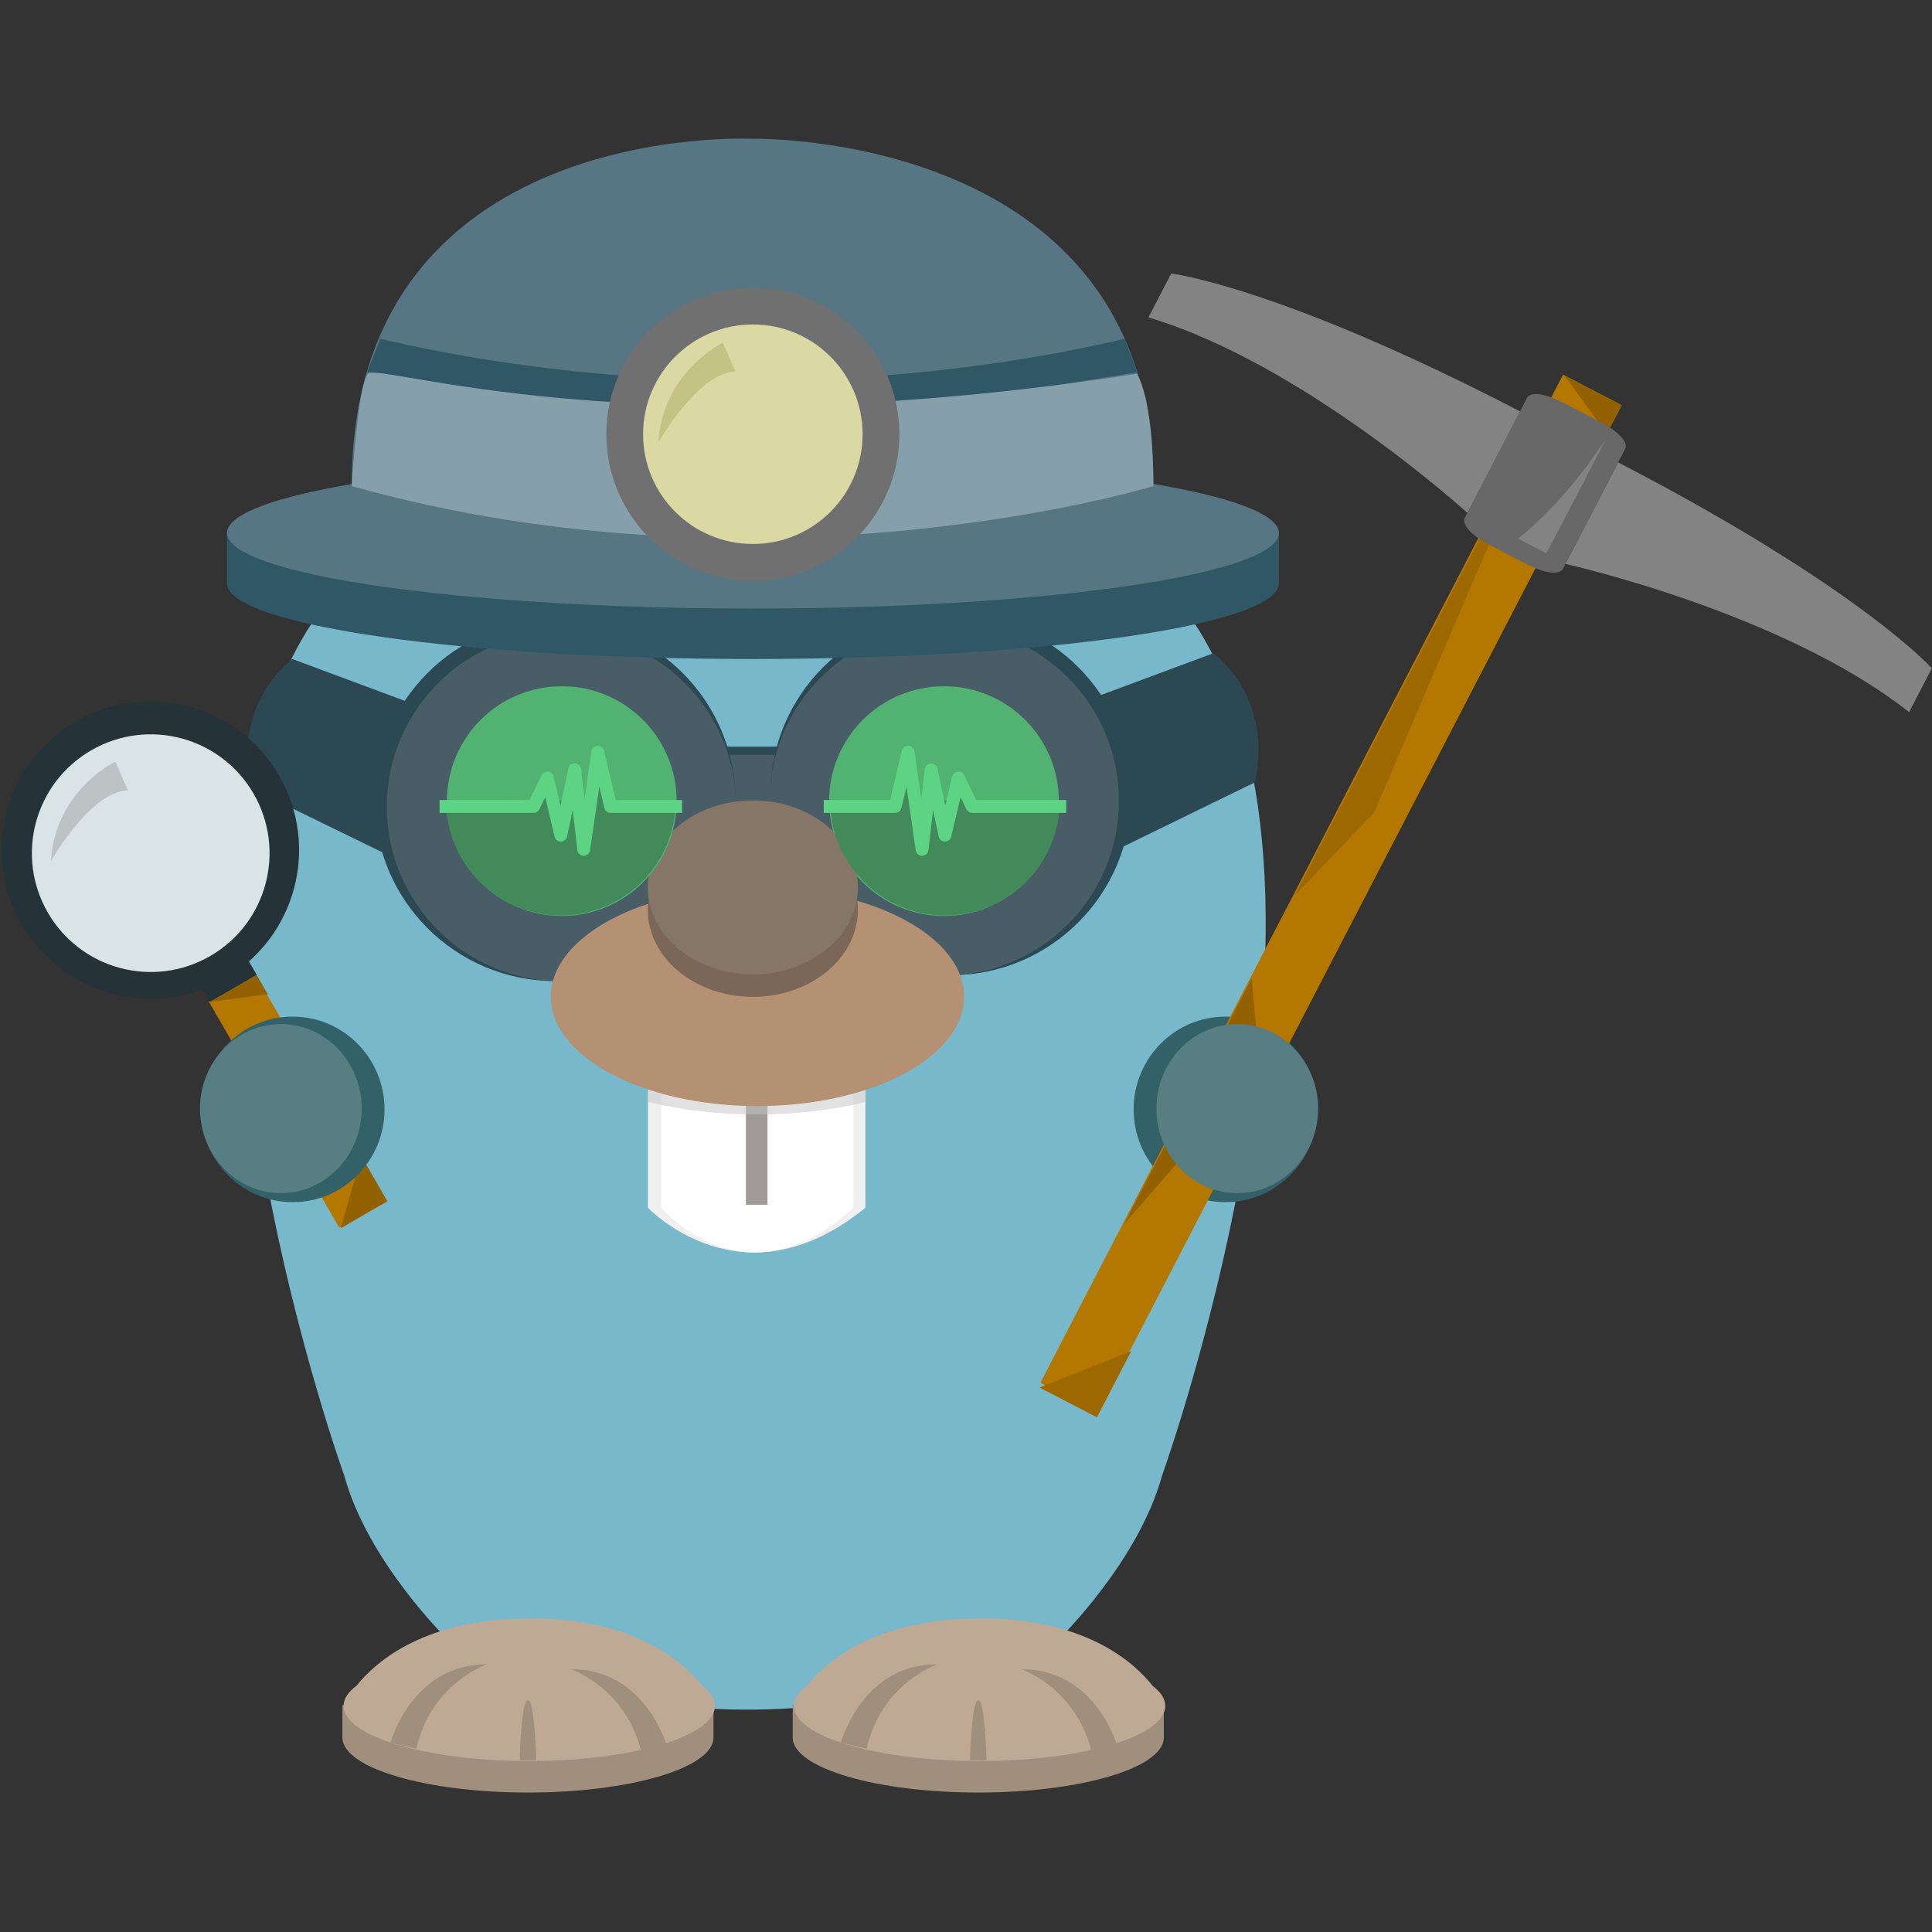 <?xml version="1.0" encoding="UTF-8" standalone="no"?>
<!DOCTYPE svg PUBLIC "-//W3C//DTD SVG 1.1//EN" "http://www.w3.org/Graphics/SVG/1.1/DTD/svg11.dtd">
<svg width="100%" height="100%" viewBox="0 0 600 600" version="1.1" xmlns="http://www.w3.org/2000/svg" xmlns:xlink="http://www.w3.org/1999/xlink" xml:space="preserve" xmlns:serif="http://www.serif.com/" style="fill-rule:evenodd;clip-rule:evenodd;stroke-linecap:square;stroke-linejoin:round;stroke-miterlimit:1.5;">
    <rect x="0" y="0" width="600" height="600" fill="#333333" stroke="none"/>
    <g transform="matrix(1,0,0,1,-733.537,-5.077)">
        <g id="Artboard1" transform="matrix(1,0,0,1,733.537,5.077)">
            <rect x="0" y="0" width="600" height="600" style="fill:none;"/>
            <clipPath id="_clip1">
                <rect x="0" y="0" width="600" height="600"/>
            </clipPath>
            <g clip-path="url(#_clip1)">
                <g transform="matrix(1.669,0,0,1.669,-2011.34,-353.034)">
                    <path d="M1288.09,516.261C1288.09,516.261 1273.54,502.01 1269.19,486.149C1269.19,486.149 1225.46,365.037 1269.63,319.311C1269.63,319.311 1316.73,289.784 1345.26,319.311C1373.78,289.784 1420.88,319.311 1420.88,319.311C1465.06,365.037 1421.33,486.149 1421.33,486.149C1416.97,502.01 1402.42,516.261 1402.42,516.261C1402.42,516.261 1347.49,546.373 1288.09,516.261Z" style="fill:rgb(120,184,203);"/>
                </g>
                <g transform="matrix(1.087,0,0,1.087,-749.668,-28.123)">
                    <path d="M799.08,269.467L761.388,251.071C761.388,251.071 755.077,229.163 773.153,214.141L813.539,229.163L799.08,269.467Z" style="fill:rgb(43,72,83);"/>
                </g>
                <g transform="matrix(1.669,0,0,1.364,-926.729,-238.351)">
                    <path d="M675.827,449.719L675.827,408.869L716.293,408.869L716.293,449.719L716.226,449.786C693.366,472.567 675.842,449.739 675.827,449.719Z" style="fill:rgb(240,240,240);"/>
                </g>
                <g transform="matrix(1.473,0,0,1.364,-790.112,-238.341)">
                    <path d="M675.827,449.719L675.827,408.869L716.293,408.869L716.293,449.719L716.226,449.786C693.366,472.567 675.842,449.739 675.827,449.719Z" style="fill:rgb(254,254,254);"/>
                </g>
                <g transform="matrix(1.669,0,0,0.561,-926.729,120.724)">
                    <path d="M696.06,392.203L696.06,449.719" style="fill:none;stroke:rgb(160,154,154);stroke-width:4.02px;"/>
                </g>
                <g transform="matrix(-1.087,0,0,1.087,1217.31,-29.933)">
                    <path d="M799.08,269.467L761.388,251.071C761.388,251.071 755.077,229.163 773.153,214.141L813.539,229.163L799.08,269.467Z" style="fill:rgb(43,72,83);"/>
                </g>
                <g transform="matrix(1.087,0,0,1.087,-749.668,-30.635)">
                    <rect x="896.217" y="241.502" width="19.967" height="27.498" style="fill:rgb(43,72,83);"/>
                </g>
                <g transform="matrix(1.087,0,0,1.087,-749.668,-28.123)">
                    <rect x="896.217" y="241.502" width="19.967" height="27.498" style="fill:rgb(72,93,101);"/>
                </g>
                <g transform="matrix(-2.02,0,0,2.02,1632,-502.905)">
                    <circle cx="661.755" cy="371.154" r="27.74" style="fill:rgb(43,72,83);"/>
                </g>
                <g transform="matrix(-1.955,0,0,1.955,1587,-476.875)">
                    <circle cx="661.755" cy="371.154" r="27.74" style="fill:rgb(72,93,101);"/>
                </g>
                <g transform="matrix(-1.286,0,0,1.286,1144.18,-228.514)">
                    <circle cx="661.755" cy="371.154" r="27.74" style="fill:rgb(81,178,113);"/>
                </g>
                <g transform="matrix(2.02,0,0,2.02,-1164.35,-501.095)">
                    <circle cx="661.755" cy="371.154" r="27.74" style="fill:rgb(43,72,83);"/>
                </g>
                <g transform="matrix(1.955,0,0,1.955,-1119.36,-475.065)">
                    <circle cx="661.755" cy="371.154" r="27.74" style="fill:rgb(72,93,101);"/>
                </g>
                <g transform="matrix(1.232,0,0,1.087,-135.912,-33.988)">
                    <path d="M328.467,346.099C320.274,348.382 310.947,349.673 301.055,349.673C291.163,349.673 281.836,348.382 273.643,346.099L273.643,323.1L328.467,323.1L328.467,346.099Z" style="fill:rgb(196,196,196);fill-opacity:0.5;"/>
                </g>
                <g transform="matrix(1.629,0,0,2.835,-908.617,-856.928)">
                    <ellipse cx="702.181" cy="411.445" rx="39.397" ry="11.986" style="fill:rgb(180,145,115);"/>
                </g>
                <g transform="matrix(0.828,0,0,2.254,-347.604,-644.839)">
                    <ellipse cx="702.181" cy="411.445" rx="39.397" ry="11.986" style="fill:rgb(123,103,87);"/>
                </g>
                <g transform="matrix(0.828,0,0,2.254,-347.604,-651.805)">
                    <ellipse cx="702.181" cy="411.445" rx="39.397" ry="11.986" style="fill:rgb(134,118,104);"/>
                </g>
                <g transform="matrix(1.137,0,0,1.137,-794.878,-27.151)">
                    <path d="M1048.43,169.471L1048.43,183.213C1048.43,194.616 984.058,203.874 904.766,203.874C825.475,203.874 761.101,194.616 761.101,183.213L761.101,169.471L797.518,169.471C823.837,165.226 862.147,162.551 904.766,162.551C947.386,162.551 985.695,165.226 1012.01,169.471L1048.43,169.471Z" style="fill:rgb(48,87,101);"/>
                </g>
                <g transform="matrix(1.552,0,0,1.9,-848.856,-427.974)">
                    <ellipse cx="697.604" cy="312.363" rx="105.248" ry="12.363" style="fill:rgb(85,118,130);"/>
                </g>
                <g transform="matrix(1.754,0,0,1.973,-985.982,-444.27)">
                    <path d="M766.347,301.612L624.398,301.612C624.398,243.817 695.372,247.022 695.372,247.022C695.372,247.022 766.346,245.623 766.347,301.612Z" style="fill:rgb(85,118,130);"/>
                </g>
                <g transform="matrix(1.142,0,0,1.285,-108.948,-48.36)">
                    <path d="M300.545,129.587C346.85,129.633 383.825,123.194 401.175,119.511L404.798,127.588L300,142.566L195.202,127.588L198.825,119.511C216.243,123.209 253.44,129.683 300,129.587L300.545,129.587Z" style="fill:rgb(48,87,101);"/>
                </g>
                <g transform="matrix(1.754,0,0,2.148,-985.982,-500.938)">
                    <path d="M766.347,303.49C766.347,303.49 698.484,320.432 624.398,303.49C624.398,303.49 625.496,289.012 627.255,287.252C629.015,285.492 673.81,298.598 763.417,287.252C763.417,287.252 766.347,290.46 766.347,303.49Z" style="fill:rgb(133,160,170);"/>
                </g>
                <g transform="matrix(1.577,0,0,1.774,-862.055,-368.574)">
                    <circle cx="694.74" cy="283.743" r="19.747" style="fill:rgb(242,242,242);"/>
                </g>
                <g transform="matrix(1.53,0,0,1.103,-288.189,-36.889)">
                    <ellipse cx="437.106" cy="345.802" rx="18.643" ry="26.121" style="fill:rgb(50,97,103);"/>
                </g>
                <g transform="matrix(1.086,-0.049,0.049,1.086,-91.052,-43.907)">
                    <g transform="matrix(1.167,-0.313,0.313,1.167,-782.152,369.957)">
                        <path d="M896.197,310.774L1086.02,120.951L1096.83,131.759L906.28,322.306L896.197,310.774Z" style="fill:rgb(180,119,0);"/>
                    </g>
                    <g transform="matrix(0.866,0.5,-0.5,0.866,-498.907,-378.52)">
                        <path d="M1160.43,-22.873L1169.66,100.798L1160.43,132.411L1160.43,-22.873Z" style="fill:rgb(158,104,0);"/>
                    </g>
                    <g transform="matrix(0.866,0.5,-0.5,0.866,-502.085,-386.129)">
                        <path d="M1192.01,-14.975C1269.8,-14.975 1298.62,-4.047 1298.66,-4.034L1298.66,10.092C1253.27,1.375 1192.01,17.725 1192.01,17.725L1192.01,-14.975Z" style="fill:rgb(131,131,131);"/>
                    </g>
                    <g transform="matrix(-0.866,-0.5,-0.5,0.866,1535.19,790.092)">
                        <path d="M1192.01,-14.975C1269.8,-14.975 1298.62,-4.047 1298.66,-4.034L1298.66,10.092C1253.27,1.375 1192.01,17.725 1192.01,17.725L1192.01,-14.975Z" style="fill:rgb(131,131,131);"/>
                    </g>
                    <g transform="matrix(0.866,0.5,-0.5,0.866,-498.907,-378.52)">
                        <path d="M1160.43,-34.933L1178.9,-25.697L1178.9,-34.933L1160.43,-34.933Z" style="fill:rgb(147,97,0);"/>
                    </g>
                    <g transform="matrix(0.866,0.5,-0.5,0.866,-498.907,-378.52)">
                        <path d="M1160.43,159.132L1174.28,180.863L1160.43,237.964L1160.43,159.132Z" style="fill:rgb(147,97,0);"/>
                    </g>
                    <g transform="matrix(0.866,0.5,-0.5,0.866,-498.907,-378.52)">
                        <path d="M1160.43,290.753L1178.9,269.416L1178.9,290.753L1160.43,290.753Z" style="fill:rgb(158,104,0);"/>
                    </g>
                    <g transform="matrix(0.866,0.5,-0.5,0.866,-496.407,-382.85)">
                        <path d="M1153.93,-15.326C1153.88,-15.49 1153.87,-15.596 1153.87,-15.613L1153.87,-15.615L1153.87,-19.573L1153.87,-19.576C1153.87,-19.675 1154.03,-22.873 1164.24,-22.873L1175.09,-22.873C1185.42,-22.873 1185.46,-19.595 1185.46,-19.573L1185.46,-15.615C1185.46,-15.614 1185.46,-15.505 1185.39,-15.326L1185.46,-15.326L1185.46,19.448L1185.46,19.451C1185.45,19.555 1185.3,22.873 1175.09,22.873L1164.24,22.873C1153.88,22.873 1153.87,19.454 1153.87,19.448L1153.87,-15.326L1153.93,-15.326Z" style="fill:rgb(104,104,104);"/>
                    </g>
                    <g transform="matrix(0.61,0.352,-0.5,0.866,-196.507,-209.703)">
                        <path d="M1182.63,-18.336C1182.98,-20.47 1182.63,17.725 1182.63,17.725L1169.66,17.725C1169.66,17.725 1178.9,4.814 1182.63,-18.336Z" style="fill:rgb(131,131,131);"/>
                    </g>
                </g>
                <g transform="matrix(1.087,0,0,1.023,-1031.36,84.256)">
                    <g transform="matrix(1,0,0,1.239,875.292,-199.642)">
                        <path d="M406.028,520.573L406.022,520.573C405.595,527.927 382.007,533.863 353.014,533.863C324.021,533.863 300.432,527.927 300.006,520.573L300,520.573L300,512.434L306.855,512.434C314.077,506.351 327.986,498.99 353.014,498.99L353.014,498.91C378.151,498.91 392.073,506.336 399.267,512.434L406.028,512.434L406.028,520.573Z" style="fill:rgb(160,143,124);"/>
                    </g>
                    <g transform="matrix(0.566,0,0,0.566,728.765,185.824)">
                        <path d="M883.243,394.144C935.636,394.144 960.471,416.749 970.752,430.552C974.709,433.792 976.907,437.307 976.976,440.98L976.978,440.984L976.976,440.984C976.977,441.042 976.978,441.101 976.978,441.159C976.978,457.473 934.977,470.718 883.243,470.718C831.51,470.718 789.509,457.473 789.509,441.159C789.509,437.319 791.836,433.65 796.068,430.283C806.548,416.445 831.409,394.319 883.243,394.319L883.243,394.144Z" style="fill:rgb(190,170,148);"/>
                    </g>
                    <g transform="matrix(1,0,0,1.239,981.32,-199.642)">
                        <path d="M244.619,525.959C244.619,525.959 245.021,511.248 246.986,511.248L246.986,525.959L244.619,525.959Z" style="fill:rgb(160,143,124);"/>
                    </g>
                    <g transform="matrix(-1,0,0,1.239,1475.29,-199.642)">
                        <path d="M244.619,525.959C244.619,525.959 245.021,511.248 246.986,511.248L246.986,525.959L244.619,525.959Z" style="fill:rgb(160,143,124);"/>
                    </g>
                    <g transform="matrix(1,0,0,1.239,981.32,-199.642)">
                        <path d="M207.726,521.663C207.726,521.663 213.68,502.43 235.293,502.43C235.293,502.43 219.241,507.137 215.109,523.133L207.726,521.663" style="fill:rgb(160,143,124);"/>
                    </g>
                    <g transform="matrix(-1,0,0,1.239,1475.89,-198.159)">
                        <path d="M207.726,521.663C207.726,521.663 213.68,502.43 235.293,502.43C235.293,502.43 219.241,507.137 215.109,523.133L207.726,521.663" style="fill:rgb(160,143,124);"/>
                    </g>
                </g>
                <g transform="matrix(1.087,0,0,1.023,-1171.21,84.256)">
                    <g transform="matrix(1,0,0,1.239,875.292,-199.642)">
                        <path d="M406.028,520.573L406.022,520.573C405.595,527.927 382.007,533.863 353.014,533.863C324.021,533.863 300.432,527.927 300.006,520.573L300,520.573L300,512.434L306.855,512.434C314.077,506.351 327.986,498.99 353.014,498.99L353.014,498.91C378.151,498.91 392.073,506.336 399.267,512.434L406.028,512.434L406.028,520.573Z" style="fill:rgb(160,143,124);"/>
                    </g>
                    <g transform="matrix(0.566,0,0,0.566,728.765,185.824)">
                        <path d="M883.243,394.144C935.636,394.144 960.471,416.749 970.752,430.552C974.709,433.792 976.907,437.307 976.976,440.98L976.978,440.984L976.976,440.984C976.977,441.042 976.978,441.101 976.978,441.159C976.978,457.473 934.977,470.718 883.243,470.718C831.51,470.718 789.509,457.473 789.509,441.159C789.509,437.319 791.836,433.65 796.068,430.283C806.548,416.445 831.409,394.319 883.243,394.319L883.243,394.144Z" style="fill:rgb(190,170,148);"/>
                    </g>
                    <g transform="matrix(1,0,0,1.239,981.32,-199.642)">
                        <path d="M244.619,525.959C244.619,525.959 245.021,511.248 246.986,511.248L246.986,525.959L244.619,525.959Z" style="fill:rgb(160,143,124);"/>
                    </g>
                    <g transform="matrix(-1,0,0,1.239,1475.29,-199.642)">
                        <path d="M244.619,525.959C244.619,525.959 245.021,511.248 246.986,511.248L246.986,525.959L244.619,525.959Z" style="fill:rgb(160,143,124);"/>
                    </g>
                    <g transform="matrix(1,0,0,1.239,981.32,-199.642)">
                        <path d="M207.726,521.663C207.726,521.663 213.68,502.43 235.293,502.43C235.293,502.43 219.241,507.137 215.109,523.133L207.726,521.663" style="fill:rgb(160,143,124);"/>
                    </g>
                    <g transform="matrix(-1,0,0,1.239,1475.89,-198.159)">
                        <path d="M207.726,521.663C207.726,521.663 213.68,502.43 235.293,502.43C235.293,502.43 219.241,507.137 215.109,523.133L207.726,521.663" style="fill:rgb(160,143,124);"/>
                    </g>
                </g>
                <g transform="matrix(1.347,0,0,1.005,-204.528,-3.243)">
                    <ellipse cx="437.106" cy="345.802" rx="18.643" ry="26.121" style="fill:rgb(86,126,131);"/>
                </g>
                <g transform="matrix(1.087,0,0,1.087,16.044,-20.488)">
                    <g transform="matrix(0.866,-0.5,0.5,0.866,-1781.93,855.972)">
                        <circle cx="1864.78" cy="390.434" r="42.501" style="fill:rgb(37,50,55);"/>
                    </g>
                    <g transform="matrix(0.692,-0.399,0.399,0.692,-1417.91,736.467)">
                        <circle cx="1864.78" cy="390.434" r="42.501" style="fill:rgb(218,228,231);"/>
                    </g>
                    <g transform="matrix(0.722,-0.417,0.296,0.513,-1245.27,777.243)">
                        <rect x="1623.34" y="398.935" width="18.472" height="125.969" style="fill:rgb(180,119,0);"/>
                    </g>
                    <g transform="matrix(0.722,-0.417,0.622,1.077,-1554.22,603.23)">
                        <rect x="1840.05" y="429.324" width="18.472" height="6.294" style="fill:rgb(37,50,55);"/>
                    </g>
                    <g transform="matrix(0.722,-0.417,0.417,0.722,-1460.99,764.722)">
                        <path d="M1840.05,456.656L1849.29,485.117L1840.05,495.205L1840.05,456.656Z" style="fill:rgb(147,97,0);"/>
                    </g>
                    <g transform="matrix(0.722,-0.417,0.417,0.722,-1466.94,754.406)">
                        <path d="M1840.05,529.99L1858.52,512.06L1858.52,529.99L1840.05,529.99Z" style="fill:rgb(147,97,0);"/>
                    </g>
                    <g transform="matrix(0.722,-0.417,0.417,0.722,-1467.56,753.332)">
                        <path d="M1840.05,441.912L1858.52,449.548L1858.52,441.912L1840.05,441.912Z" style="fill:rgb(147,97,0);"/>
                    </g>
                </g>
                <g transform="matrix(-1.53,0,0,1.103,759.66,-36.889)">
                    <ellipse cx="437.106" cy="345.802" rx="18.643" ry="26.121" style="fill:rgb(50,97,103);"/>
                </g>
                <g transform="matrix(-1.347,0,0,1.005,675.999,-3.243)">
                    <ellipse cx="437.106" cy="345.802" rx="18.643" ry="26.121" style="fill:rgb(86,126,131);"/>
                </g>
                <g transform="matrix(1.263,0,0,1.263,-24.816,-90.612)">
                    <circle cx="204.766" cy="178.515" r="36.031" style="fill:rgb(112,112,112);"/>
                </g>
                <g transform="matrix(0.946,0,0,0.946,40.094,-34.023)">
                    <circle cx="204.766" cy="178.515" r="36.031" style="fill:rgb(218,217,164);"/>
                </g>
                <g transform="matrix(1.269,0,0,1.427,-145.673,-71.002)">
                    <path d="M291.681,124.357C291.681,124.357 276.992,130.638 275.942,145.972C275.942,145.972 285.841,130.638 294.803,130.638L291.681,124.357Z" style="fill:rgb(196,194,132);"/>
                </g>
                <g transform="matrix(1.269,0,0,1.427,-334.35,59.051)">
                    <path d="M291.681,124.357C291.681,124.357 276.992,130.638 275.942,145.972C275.942,145.972 285.841,130.638 294.803,130.638L291.681,124.357Z" style="fill:rgb(187,195,197);"/>
                </g>
                <g transform="matrix(1.087,0,0,1.087,-749.668,-28.123)">
                    <path d="M952.121,254.651L962.14,254.651L963.499,251.068L966.46,254.651L992.458,254.651C992.434,272.737 977.743,287.413 959.651,287.413C941.559,287.413 926.868,272.737 926.844,254.651L945.063,254.651L948.578,244.206L952.121,254.651Z" style="fill:rgb(66,138,89);"/>
                </g>
                <g transform="matrix(1.087,0,0,1.087,-749.668,-28.123)">
                    <path d="M926.843,256.27L945.415,256.27L949.106,240.778L953.107,268.523L955.701,245.807L959.651,264.468L963.499,248.16L967.422,256.27L992.459,256.27" style="fill:none;stroke:rgb(92,212,131);stroke-width:3.68px;stroke-linecap:butt;stroke-miterlimit:1;"/>
                </g>
                <g transform="matrix(1.286,0,0,1.286,-676.541,-228.514)">
                    <circle cx="661.755" cy="371.154" r="27.74" style="fill:rgb(81,178,113);"/>
                </g>
                <g transform="matrix(-1.087,0,0,1.087,1217.31,-28.123)">
                    <path d="M952.121,254.651L962.14,254.651L963.499,251.068L966.46,254.651L992.458,254.651C992.434,272.737 977.743,287.413 959.651,287.413C941.559,287.413 926.868,272.737 926.844,254.651L945.063,254.651L948.578,244.206L952.121,254.651Z" style="fill:rgb(66,138,89);"/>
                </g>
                <g transform="matrix(-1.087,0,0,1.087,1217.31,-28.123)">
                    <path d="M926.843,256.27L945.415,256.27L949.106,240.778L953.107,268.523L955.701,245.807L959.651,264.468L963.499,248.16L967.422,256.27L992.459,256.27" style="fill:none;stroke:rgb(92,212,131);stroke-width:3.68px;stroke-linecap:butt;stroke-miterlimit:1;"/>
                </g>
            </g>
        </g>
    </g>
</svg>
